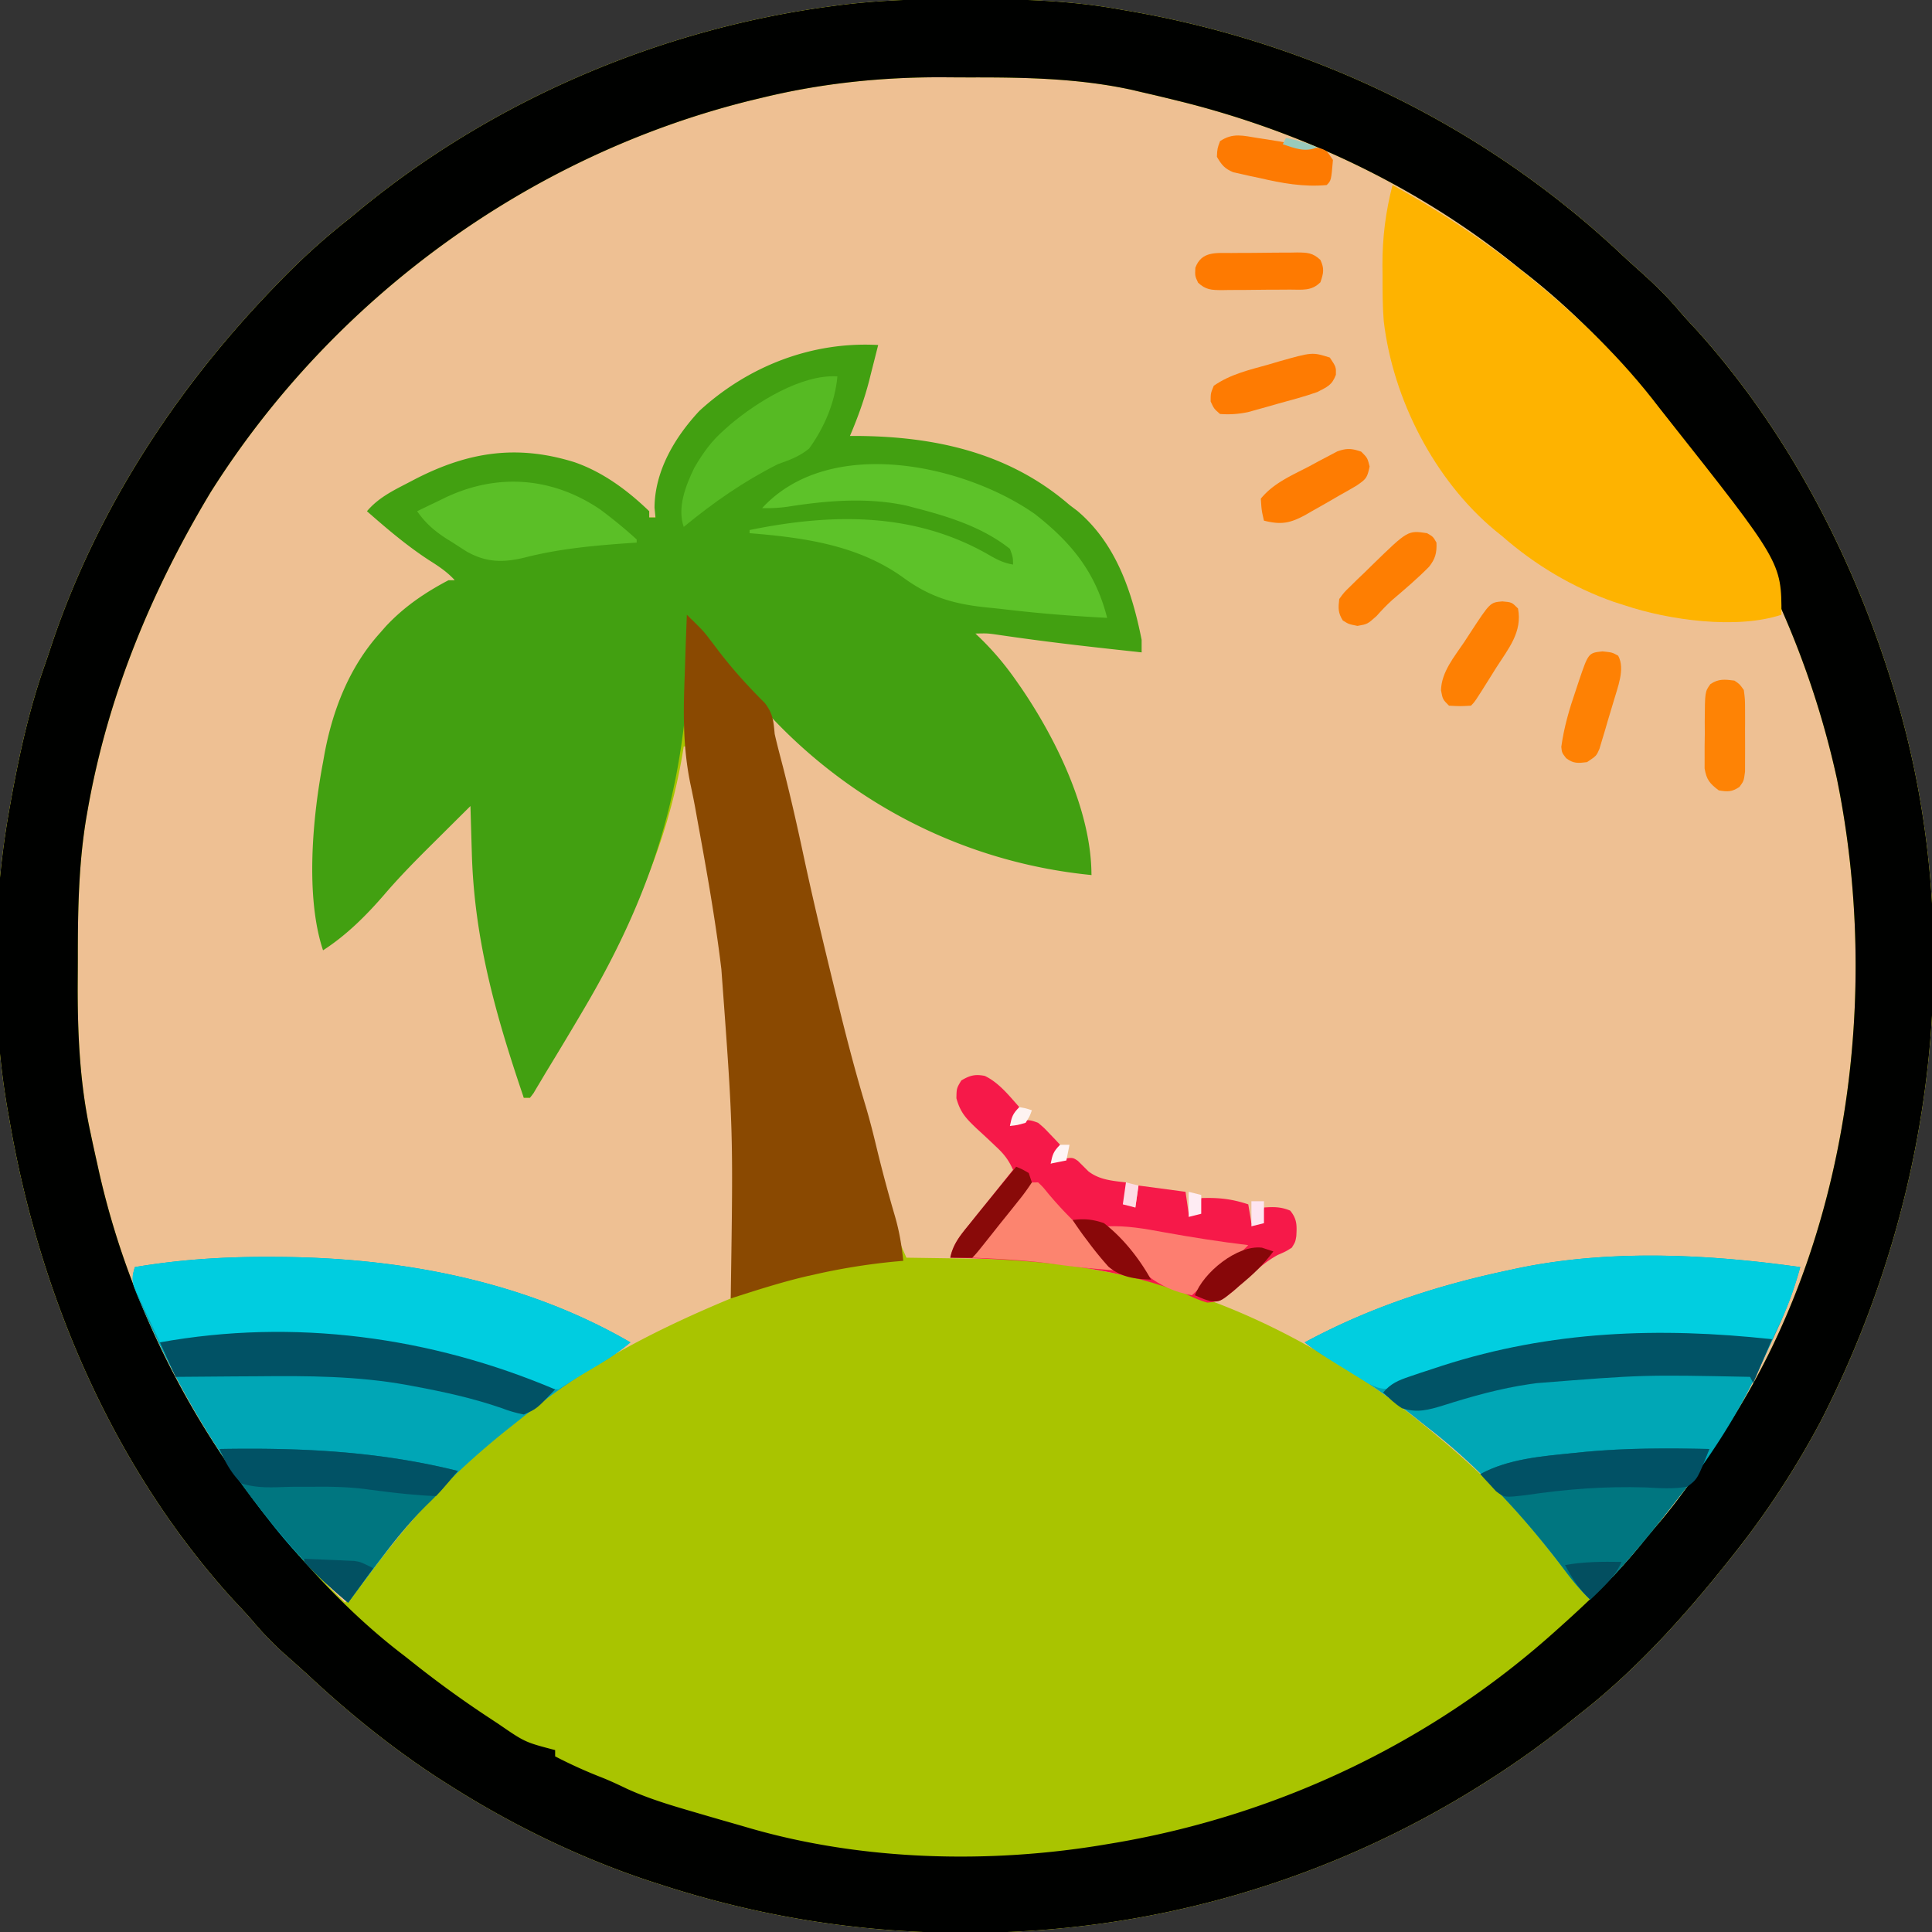 <svg xmlns="http://www.w3.org/2000/svg" width="616" height="616"><rect width="100%" height="100%" fill="#333333" stroke="none"/><path fill="#EEC093" d="m307.625-.313 3.203.006C326.425-.262 341.618.209 357 3l3.04.52c59.002 10.217 113.867 36.88 157.42 78.041a255.2 255.2 0 0 0 4.552 4.138c4.727 4.211 9.197 8.423 13.27 13.274 1.882 2.22 3.86 4.334 5.843 6.465C568.956 136.35 589.28 174.606 602 214c.29.893.58 1.787.877 2.708 24.852 78.153 14.778 163.945-22.344 236.414C572.881 467.486 564.063 481.21 554 494l-1.558 1.986C537.81 514.534 521.735 532.511 503 547a1150.11 1150.11 0 0 0-3.258 2.633C491.492 556.286 482.95 562.326 474 568l-1.783 1.131C423.244 599.928 366.824 616.205 309 616.25l-2.37.002c-32.696-.044-64.524-5.173-95.63-15.252l-2.714-.87C185.479 592.704 163.215 581.897 143 569l-3.266-2.074c-14.57-9.508-28.082-20.392-40.812-32.227-2.71-2.504-5.465-4.948-8.234-7.386a100.333 100.333 0 0 1-9.864-10.18c-2.097-2.452-4.304-4.781-6.511-7.133C35.953 467.81 12.532 412.721 3 357l-.5-2.759C-2.897 323.536-2.517 288.654 3 258l.634-3.56c2.621-14.313 5.715-28.394 10.556-42.128a436.106 436.106 0 0 0 2.474-7.34C31.091 162.35 55.894 124.306 87 92l1.605-1.672C95.682 83 102.985 76.308 111 70c1.13-.93 2.26-1.862 3.387-2.797C157.049 32.041 210.269 9.293 265 2l1.952-.261c13.563-1.759 27.008-2.1 40.673-2.051Z"/><path fill="#A9C400" d="m307.625-.313 3.203.006C326.425-.262 341.618.209 357 3l3.04.52c59.002 10.217 113.867 36.88 157.42 78.041a255.2 255.2 0 0 0 4.552 4.138c4.727 4.211 9.197 8.423 13.27 13.274 1.882 2.22 3.86 4.334 5.843 6.465C568.956 136.35 589.28 174.606 602 214c.29.893.58 1.787.877 2.708 24.852 78.153 14.778 163.945-22.344 236.414C572.881 467.486 564.063 481.21 554 494l-1.558 1.986C537.81 514.534 521.735 532.511 503 547a1150.11 1150.11 0 0 0-3.258 2.633C491.492 556.286 482.95 562.326 474 568l-1.783 1.131C423.244 599.928 366.824 616.205 309 616.25l-2.37.002c-32.696-.044-64.524-5.173-95.63-15.252l-2.714-.87C185.479 592.704 163.215 581.897 143 569l-3.266-2.074c-14.57-9.508-28.082-20.392-40.812-32.227-2.71-2.504-5.465-4.948-8.234-7.386a100.333 100.333 0 0 1-9.864-10.18c-2.097-2.452-4.304-4.781-6.511-7.133C35.953 467.81 12.532 412.721 3 357l-.5-2.759C-2.897 323.536-2.517 288.654 3 258l.634-3.56c2.621-14.313 5.715-28.394 10.556-42.128a436.106 436.106 0 0 0 2.474-7.34C31.091 162.35 55.894 124.306 87 92l1.605-1.672C95.682 83 102.985 76.308 111 70c1.13-.93 2.26-1.862 3.387-2.797C157.049 32.041 210.269 9.293 265 2l1.952-.261c13.563-1.759 27.008-2.1 40.673-2.051Zm-64.5 31.438-3.787.907C168.476 49.582 106.028 95.318 67.125 157 48.281 188.355 34.39 221.852 28 258l-.373 2.106c-2.557 14.946-2.814 29.96-2.812 45.078-.002 2.915-.02 5.83-.04 8.746-.048 15.874.69 31.765 4.1 47.32l.526 2.494c.518 2.422 1.055 4.84 1.599 7.256l.46 2.091C43.132 425.464 71.5 473.863 110 511c3.057-2.907 5.53-5.96 8-9.375 13.924-18.792 30.36-36.624 49.321-50.395a247.744 247.744 0 0 0 5.202-3.945C190.902 433.214 211.695 422.851 233 414c.842-14.317 1.24-28.596 1.25-42.938l.003-3.139c-.019-28.933-2.358-57.396-7.253-85.923l-.619-3.606c-1.41-8.141-2.877-16.27-4.381-24.394l-.514-2.778c-.817-4.41-1.645-8.817-2.486-13.222h-1l-.288 1.781C212.732 270.096 200.574 295.643 185 322c-.555.94-1.11 1.881-1.68 2.85-9.205 15.565-9.205 15.565-12.66 20.584-1.841 2.336-1.841 2.336-1.66 4.566h-2l-.328-3.05c-.567-3.95-1.91-7.464-3.422-11.137-3.67-9.39-6.126-18.969-8.25-28.813l-.489-2.226c-3.38-16.02-3.238-32.468-3.511-48.774-5.443 4.54-10.503 9.35-15.5 14.375l-2.184 2.172a235.858 235.858 0 0 0-11.74 12.65C116.242 291.3 110.364 296.976 104 302c-7.144-14.288-2.905-43.722 0-59l.358-2.037c2.56-14.216 7.917-28.044 17.642-38.963l1.621-1.934c6.02-6.642 13.65-10.718 21.379-15.066-1.335-4.004-3.863-5.006-7.313-7.063C130.56 173.546 124.291 168.52 118 163c4.067-3.502 8.341-6.016 13.063-8.5l2.268-1.197c16.588-8.56 31.982-10.5 49.815-4.945 7.895 2.733 19.985 8.904 23.854 16.642h2l.297-2.02c2.366-14.582 7.36-26.286 19.203-35.667 15.197-10.667 31.645-17.458 50.5-16.313a3790.49 3790.49 0 0 1-2.813 10l-.79 2.832c-1.56 5.505-3.305 10.842-5.397 16.168l1.962-.003c26.858.109 51.58 5.762 71.726 24.503L346 167l1.387 1.371c9.388 9.882 12.847 22.693 15.613 35.629.329 1.334.661 2.668 1 4l-1.824-.365c-7.812-1.497-15.66-2.508-23.556-3.44-2.183-.258-4.365-.52-6.548-.783-7.35-.881-14.702-1.71-22.072-2.412l1.126 1.287C331 225.213 341.678 249.448 348 279c-37.763-9.047-72.81-19.688-100-49l-1-2h-2c1.58 8.417 3.6 16.71 5.653 25.02 2.913 11.8 5.766 23.603 8.347 35.48 2.203 10.095 4.547 20.151 6.975 30.194.383 1.585.765 3.171 1.145 4.758 2.155 8.975 4.498 17.857 7.147 26.7a290.663 290.663 0 0 1 4.233 15.786c1.631 6.646 3.318 13.273 5.125 19.875l.588 2.189.576 2.08.49 1.788c1.058 3.126 2.398 6.107 3.721 9.13l3.231.044c40.012.59 40.012.59 57.769 3.956l2.267.401C390.51 412.284 426.339 431.311 456 456l1.56 1.287C470.597 468.072 482.612 479.61 493 493c1.462 1.87 2.925 3.737 4.39 5.604a917.644 917.644 0 0 1 2.894 3.714c2.11 2.711 4.193 5.342 6.716 7.682 6.007-5.781 11.536-11.653 16.73-18.176 1.51-1.88 3.055-3.731 4.633-5.554 6.8-7.863 12.546-16.222 18.152-24.963a597.159 597.159 0 0 1 4.27-6.514c38.562-59.38 48.933-137.81 34.895-206.5C576.496 206.45 558.188 167.8 532 134l-1.918-2.508C517.096 114.838 501.749 98.872 485 86l-2.965-2.375C450.88 58.823 413.611 41.383 375 32l-2.662-.656a698.568 698.568 0 0 0-8.65-2.032l-2.581-.614c-16.82-3.702-34.158-4.05-51.308-4.014-3.1.003-6.198-.02-9.297-.045-19.404-.063-38.501 1.9-57.377 6.486Z"/><path fill="#000100" d="m307.625-.313 3.203.006C326.425-.262 341.618.209 357 3l3.04.52c59.002 10.217 113.867 36.88 157.42 78.041a255.2 255.2 0 0 0 4.552 4.138c4.727 4.211 9.197 8.423 13.27 13.274 1.882 2.22 3.86 4.334 5.843 6.465C568.956 136.35 589.28 174.606 602 214c.29.893.58 1.787.877 2.708 24.852 78.153 14.778 163.945-22.344 236.414C572.881 467.486 564.063 481.21 554 494l-1.558 1.986C537.81 514.534 521.735 532.511 503 547a1150.11 1150.11 0 0 0-3.258 2.633C491.492 556.286 482.95 562.326 474 568l-1.783 1.131C423.244 599.928 366.824 616.205 309 616.25l-2.37.002c-32.696-.044-64.524-5.173-95.63-15.252l-2.714-.87C185.479 592.704 163.215 581.897 143 569l-3.266-2.074c-14.57-9.508-28.082-20.392-40.812-32.227-2.71-2.504-5.465-4.948-8.234-7.386a100.333 100.333 0 0 1-9.864-10.18c-2.097-2.452-4.304-4.781-6.511-7.133C35.953 467.81 12.532 412.721 3 357l-.5-2.759C-2.897 323.536-2.517 288.654 3 258l.634-3.56c2.621-14.313 5.715-28.394 10.556-42.128a436.106 436.106 0 0 0 2.474-7.34C31.091 162.35 55.894 124.306 87 92l1.605-1.672C95.682 83 102.985 76.308 111 70c1.13-.93 2.26-1.862 3.387-2.797C157.049 32.041 210.269 9.293 265 2l1.952-.261c13.563-1.759 27.008-2.1 40.673-2.051Zm-64.5 31.438-3.787.907C168.476 49.582 106.028 95.318 67.125 157 48.281 188.355 34.39 221.852 28 258l-.373 2.106c-2.557 14.946-2.814 29.96-2.812 45.078-.002 2.915-.02 5.83-.04 8.746-.048 15.874.69 31.765 4.1 47.32l.526 2.494c.518 2.422 1.055 4.84 1.599 7.256l.46 2.091C40.65 414.321 60.354 453.338 87 486l1.284 1.591C100.277 502.377 113.816 516.481 129 528c1.247.985 2.493 1.973 3.738 2.96a336.605 336.605 0 0 0 23.762 17.102l2.46 1.625c8.43 5.8 8.43 5.8 18.04 8.313v2c5 2.593 10 4.848 15.251 6.882 2.613 1.063 5.13 2.243 7.67 3.466 6.652 3.037 13.506 5.109 20.517 7.152l2.002.587c3.324.975 6.651 1.94 9.982 2.891 2.14.611 4.278 1.227 6.414 1.853C275.056 593.364 315.923 594.34 353 588l3.224-.538C408.238 578.431 456.73 555.3 496 520l1.617-1.446c9.332-8.369 18.243-16.88 26.078-26.695a207.363 207.363 0 0 1 4.672-5.593c6.798-7.862 12.543-16.22 18.148-24.959a597.159 597.159 0 0 1 4.27-6.514c38.562-59.38 48.933-137.81 34.895-206.5C576.496 206.45 558.188 167.8 532 134l-1.918-2.508C517.096 114.838 501.749 98.872 485 86l-2.965-2.375C450.88 58.823 413.611 41.383 375 32l-2.662-.656a698.568 698.568 0 0 0-8.65-2.032l-2.581-.614c-16.82-3.702-34.158-4.05-51.308-4.014-3.1.003-6.198-.02-9.297-.045-19.404-.063-38.501 1.9-57.377 6.486Z"/><path fill="#42A011" d="M280 110c-.742 2.96-1.493 5.918-2.25 8.875l-.621 2.492c-1.572 6.097-3.667 11.84-6.129 17.633l1.87-.003c24.984.106 48.786 5.252 68.13 22.003l2.457 1.855c12.39 10.45 17.478 25.786 20.543 41.145v4c-14.092-1.507-28.165-3.061-42.194-5.085l-2.552-.364-2.209-.323c-2.365-.302-2.365-.302-6.045-.228l1.323 1.252c4.388 4.256 8.116 8.678 11.615 13.685l1.562 2.235C336.77 235.646 348 258.627 348 279c-42.381-4.161-80.801-24.794-108-57-.934-1.071-1.869-2.142-2.805-3.21l-3.132-3.602-1.45-1.65c-4.546-5.263-8.576-10.88-12.613-16.538l-.028 3.307c-.467 46.59-10.117 81.34-33.972 121.693l-1.665 2.818a1232.212 1232.212 0 0 1-9.015 15.017 374.05 374.05 0 0 0-2.703 4.505l-1.336 2.226-1.185 2.003L169 350h-2c-8.878-26.134-15.786-50.293-16.563-78.063l-.13-4.357c-.106-3.527-.208-7.053-.307-10.58a5817.93 5817.93 0 0 0-9.015 8.96 2327.27 2327.27 0 0 1-3.058 3.037c-5.32 5.276-10.551 10.573-15.427 16.27-5.782 6.682-12.056 12.936-19.5 17.733-5.71-17.131-3.33-42.488 0-60l.358-2.037c2.557-14.2 7.877-28.078 17.642-38.963l1.914-2.191C128.785 193.499 135.4 189.002 143 185h2c-2.484-2.734-5.261-4.53-8.375-6.5-7.036-4.61-13.31-9.96-19.625-15.5 3.626-4.257 8.115-6.47 13-9l2.567-1.34c16.855-8.623 32.352-10.98 50.583-5.297 9.058 3.12 17.009 9.02 23.85 15.637v2h2l-.313-3.125c.084-11.777 6.504-22.507 14.313-30.875 15.604-14.311 35.9-22.17 57-21Z"/><path fill="#00A6B6" d="m85.5 400.75 2.273.003c39.134.116 78.988 7.381 113.227 27.247-3.143 2.653-6.334 4.857-9.909 6.89-9.7 5.518-18.394 12.147-27.091 19.11l-1.709 1.35C147.831 466.822 134.082 480.224 123 495l-3.195 4.219A1710.631 1710.631 0 0 0 111 511c-9.336-7.898-17.465-16.352-25-26l-1.371-1.746c-16.07-20.562-29.092-42.982-39.442-66.942l-1.041-2.375c-1.57-3.771-2.42-6.035-1.146-9.937 14.203-2.397 28.125-3.293 42.5-3.25Z"/><path fill="#00A7B6" d="M574 404c-1.897 6.918-4.302 13.37-7.313 19.875l-1.221 2.662c-.798 1.73-1.599 3.459-2.404 5.185a627.433 627.433 0 0 0-2.527 5.5C553.52 452.043 544.221 466.205 534 479l-1.906 2.45c-7.815 9.944-15.937 19.809-25.094 28.55-3.215-3.055-5.845-6.326-8.5-9.875-12.71-16.708-26.831-32.28-43.5-45.125a4192.97 4192.97 0 0 1-3.824-3.047c-8.78-6.93-17.81-13.032-27.446-18.71-2.71-1.601-5.27-3.268-7.73-5.243 20.617-11.127 42.118-18.177 65-23l2.593-.563c29.34-6.176 60.904-4.593 90.407-.437Z"/><path fill="#FEB300" d="M444 59c14.838 8.185 28.815 17.343 42 28l1.602 1.285C502.729 100.526 517.262 114.453 529 130l2.395 3.02C568 179.286 568 179.286 568 196c-14.277 4.759-36.049 1.691-50-3l-3.344-1.063C501.528 187.35 489.442 180.137 479 171l-2.219-1.785c-19.43-16.112-32.676-41.98-35.59-66.87-.397-4.859-.376-9.723-.378-14.595l-.038-3.2C440.76 75.82 441.788 67.453 444 59Z"/><path fill="#8A4901" d="M219 196c5.34 5.251 5.34 5.251 7.508 8.129l1.285 1.68c.44.578.88 1.157 1.332 1.754 4.555 5.948 9.45 11.336 14.758 16.62 2.59 3.447 2.714 5.549 3.117 9.817.785 3.502 1.72 6.965 2.625 10.438 2.375 9.294 4.501 18.618 6.5 28 3.08 14.394 6.507 28.7 10 43l.77 3.166c2.762 11.356 5.67 22.628 9.042 33.819 1.33 4.474 2.479 8.975 3.563 13.514a471.41 471.41 0 0 0 5.889 21.977c1.35 4.693 2.11 9.225 2.611 14.086l-2.945.262a203.818 203.818 0 0 0-25.118 4.05l-2.568.572c-8.258 1.927-16.3 4.528-24.369 7.116l.02-2.333c.762-51.431.762-51.431-3.02-102.667l-.454-3.652c-1.924-14.917-4.594-29.72-7.3-44.512l-.593-3.327a267.758 267.758 0 0 0-1.484-7.367c-2.435-11.668-2.336-22.836-1.857-34.704.064-1.898.126-3.796.186-5.694.149-4.582.32-9.163.502-13.744Z"/><path fill="#00CDE0" d="m85.5 400.75 2.273.003c39.134.116 78.988 7.381 113.227 27.247-3.974 3.36-8.152 6.004-12.625 8.625-5.246 3.093-5.246 3.093-10.375 6.375-3.945-.315-7.519-1.9-11.177-3.323-17.864-6.94-35.814-10.565-54.823-12.677l-3.469-.402C89.374 424.758 70.096 426.183 51 428a6045.854 6045.854 0 0 1-3.375-7.188l-.96-2.04A723.368 723.368 0 0 1 44 413c-.425-.904-.85-1.807-1.29-2.738-.813-2.589-.456-3.716.29-6.262 14.203-2.397 28.125-3.293 42.5-3.25Z"/><path fill="#01CEE0" d="M574 404c-1.672 5.951-3.518 11.548-6.188 17.125l-1.605 3.383L565 427l-1.651-.092c-39.658-2.133-77.048-1.18-114.397 13.64l-2.593 1.01-2.266.916c-3.26.82-5.222-.015-8.136-1.55l-2.144-1.322-2.368-1.454-2.445-1.523-2.445-1.5c-3.64-2.246-7.16-4.52-10.555-7.125 20.617-11.127 42.118-18.177 65-23l2.593-.563c29.34-6.176 60.904-4.593 90.407-.437Z"/><path fill="#F61949" d="M313.984 343.04c4.504 2.146 7.744 6.287 11.016 9.96l-3 6 2.25-1.063c3.03-1.032 3.834-1.041 6.75.063 1.922 1.629 1.922 1.629 3.75 3.563l1.86 1.94c.458.495.917.988 1.39 1.497l-3 6 3.063-1.375c3.937-.625 3.937-.625 5.609.508a656.551 656.551 0 0 1 3.351 3.328c3.497 2.723 7.67 3.036 11.977 3.539v7l3 1 1-7 15 2 1 7h3l1-5c5.527-.194 9.756.252 15 2l1 6h3l1-5c3.147-.215 5.446-.233 8.375 1 2.205 2.714 2.135 4.716 1.941 8.137C413 396 413 396 411.875 397.812 410 399 410 399 407.363 400.146c-3.536 1.95-6.067 4.183-9.02 6.896-8.607 7.773-8.607 7.773-13.374 8.283-2.872-.823-5.311-1.964-7.969-3.324a184.285 184.285 0 0 0-6.313-2l-3.335-1.027c-20.941-6.078-42.666-7.48-64.352-7.973.878-4.394 3.287-7.22 6.063-10.625l1.489-1.86c.999-1.246 2-2.49 3.006-3.732a858.055 858.055 0 0 0 3.95-4.924c1.826-2.29 3.656-4.576 5.492-6.859-1.376-3.132-2.932-5.116-5.441-7.426l-2.018-1.916a489.62 489.62 0 0 0-4.219-3.906c-3.34-3.197-5.122-5.03-6.38-9.576C305 347 305 347 306.5 344.5c2.682-1.609 4.385-2.067 7.484-1.46Z"/><path fill="#5DC229" d="M329.938 163.875c11.704 9.139 19.39 18.612 23.062 33.125-10.93-.574-21.804-1.42-32.673-2.717a278.39 278.39 0 0 0-4.914-.523c-10.832-1.062-18.523-3.103-27.38-9.573C273.56 173.754 256.26 171.398 239 170v-1c26.669-5.457 53.073-5.756 76.996 8.328 2.453 1.365 4.27 2.215 7.004 2.672-.033-2.373-.033-2.373-1-5-8.69-6.899-19.413-10.262-30-13l-2.824-.746c-12.402-2.754-25.605-1.661-38.04.309A47.14 47.14 0 0 1 243 162c21.426-23.249 64.258-14.004 86.938 1.875Z"/><path fill="#007680" d="M70 462c26.003-.452 50.631.69 76 7-3.143 3.732-6.271 7.386-9.813 10.75-9.51 9.42-17.234 20.525-25.187 31.25-12.05-10.193-21.811-21.71-31.313-34.25l-1.526-2.004c-3.073-4.097-5.709-8.25-8.161-12.746ZM545 462c-1.559 4.112-3.441 7.186-6.125 10.688l-1.218 1.592A867.15 867.15 0 0 1 534 479l-1.95 2.512c-7.816 9.915-15.908 19.762-25.05 28.488-3.215-3.055-5.845-6.326-8.5-9.875-8.114-10.693-16.782-20.849-26.5-30.125 8.88-4.835 19.604-5.694 29.5-6.688l3.745-.385c13.259-1.25 26.448-1.227 39.755-.927Z"/><path fill="#015366" d="m565 427-6 14-1-2c-34.08-.69-34.08-.69-68 2l-2.124.292c-9.484 1.375-18.574 3.916-27.697 6.814-4.727 1.447-8.303 2.458-13.179.894-2.303-1.445-3.99-3.134-6-5 2.458-2.895 4.824-3.873 8.39-5.086l3.305-1.125 3.555-1.164 3.664-1.205C494.563 424.29 528.95 423.069 565 427Z"/><path fill="#015265" d="M177 443c-5.87 6.206-5.87 6.206-10 8-2.603-.518-4.68-1.127-7.125-2.063-9.16-3.165-18.359-5.163-27.875-6.937l-2.296-.43c-15.847-2.851-31.456-2.925-47.517-2.757-2.554.015-5.108.028-7.662.04-6.175.033-12.35.085-18.525.147l-5-11c42.669-7.711 86.27-1.833 126 15Z"/><path fill="#5BBF27" d="M191.375 162.438c4.035 3.013 7.906 6.166 11.625 9.562v1l-1.81.12c-11.497.796-22.704 1.79-33.896 4.647-6.833 1.661-12.193 1.616-18.435-1.876a226.9 226.9 0 0 1-4.109-2.641l-2.102-1.305c-3.98-2.546-6.904-5.012-9.648-8.945 2.33-1.134 4.663-2.257 7-3.375l1.965-.96c16.613-7.896 34.126-6.57 49.41 3.773Z"/><path fill="#56BA23" d="M267 120c-.8 8.39-4.085 16.137-9 23-3.112 2.547-6.237 3.68-10 5-10.949 5.52-20.546 12.224-30 20-2.134-6.212.633-13.161 3.363-18.832 2.707-4.664 5.525-8.63 9.637-12.168l1.75-1.57c8.526-7.203 22.723-16.108 34.25-15.43Z"/><path fill="#015265" d="M70 462c26.003-.452 50.631.69 76 7l-2.938 3.438-1.652 1.933A49.663 49.663 0 0 1 139 477a88.657 88.657 0 0 1-5.438-.313l-3.628-.3c-2.575-.253-5.146-.541-7.711-.867l-4.098-.52-2.179-.289c-5.266-.618-10.45-.738-15.747-.676-2.097.005-4.193.006-6.29.007a142.28 142.28 0 0 0-4.16.1c-4.45.172-8.471.156-12.749-1.142-3.24-3.294-5.195-6.768-7-11Z"/><path fill="#015165" d="M545 462c-3.748 9.553-3.748 9.553-7 12-4.434.83-8.764.504-13.25.25-13.054-.401-25.448.537-38.348 2.475-6.745.773-6.745.773-9.422-1.256l-1.793-1.969-1.832-1.969L472 470c8.88-4.835 19.604-5.694 29.5-6.688l3.745-.385c13.259-1.25 26.448-1.227 39.755-.927Z"/><path fill="#FC846F" d="M331 377c1.508 1.434 1.508 1.434 3.125 3.438a124.21 124.21 0 0 0 8.375 9.062c10.944 10.831 10.944 10.831 12.5 15.5-6.414-.454-12.76-1.08-19.125-2-8.6-1.197-17.206-1.623-25.875-2l1.095-1.451c2.7-3.589 5.379-7.19 8.01-10.83l3.082-4.219 1.577-2.203 1.529-2.078 1.36-1.877C328 377 328 377 331 377Z"/><path fill="#FD7E70" d="M353 391c6.194-.258 11.923.74 18 1.875 8.98 1.624 17.94 3.037 27 4.125-3.39 3.489-6.897 6.641-10.688 9.688-3.773 3.026-3.773 3.026-7.312 6.312-11.202-2.125-17.374-8.196-24-17-1.039-1.643-2.057-3.3-3-5Z"/><path fill="#FE7B02" d="M424 114c2 3 2 3 1.938 5.5-1.262 3.365-2.786 3.86-5.938 5.5-4.08 1.45-8.263 2.54-12.438 3.688l-3.392.97-3.291.916-2.982.831c-3.076.632-5.766.816-8.897.595-1.938-1.688-1.938-1.688-3-4 0-2.563 0-2.563 1-5 5.293-3.687 11.237-5.032 17.375-6.75l3.367-.996c10.667-3.01 10.667-3.01 16.258-1.254Z"/><path fill="#FE7A01" d="m392.625 80.664 2.252-.02c1.57-.01 3.14-.015 4.71-.015 2.405-.004 4.806-.04 7.21-.078 1.526-.006 3.052-.01 4.578-.012l2.178-.043c3.276.03 4.996.08 7.435 2.369 1.332 2.811 1.006 4.228.012 7.135-2.893 2.893-5.87 2.324-9.746 2.336l-2.324.02c-1.623.01-3.246.015-4.87.015-2.485.004-4.968.04-7.453.078-1.576.006-3.152.01-4.728.012l-2.254.043c-3.327-.029-5.138-.05-7.625-2.369-1-2.135-1-2.135-.875-4.76 1.973-5.354 6.644-4.696 11.5-4.71Z"/><path fill="#FE7E02" d="M455 170c1.938 1.125 1.938 1.125 3 3 .146 3.203-.339 5.171-2.355 7.7-3.693 3.76-7.725 7.174-11.735 10.59-1.815 1.625-3.407 3.337-5.035 5.148C436 199 436 199 432.812 199.563 430 199 430 199 428.125 197.813c-1.533-2.47-1.443-3.939-1.125-6.813 1.481-2.065 1.481-2.065 3.543-4.066l2.256-2.221 2.389-2.275 2.33-2.288C448.89 169.07 448.89 169.07 455 170Z"/><path fill="#FE7C02" d="M434 144c2 2 2 2 2.688 4.75-.786 3.712-1.146 3.997-4.125 6.063A220.964 220.964 0 0 1 427 158l-1.982 1.157a426.788 426.788 0 0 1-6.643 3.78l-2.17 1.256c-4.92 2.663-7.753 3.188-13.205 1.807-.75-3.25-.75-3.25-1-7 4.032-4.975 9.867-7.405 15.438-10.313l3.142-1.705 3.041-1.595 2.764-1.462c3.052-1.08 4.573-.954 7.615.075Z"/><path fill="#FE8003" d="M479 191.75c3 .25 3 .25 5 2.25 1.45 7.488-3.033 12.789-6.938 18.875l-1.998 3.203c-4.795 7.653-4.795 7.653-6.064 8.922-3.438.188-3.438.188-7 0-2-2-2-2-2.555-4.918.175-5.908 4.256-10.664 7.43-15.394l1.973-3.034c6.275-9.58 6.275-9.58 10.152-9.904Z"/><path fill="#FE8104" d="M510.938 207.688c3.062.312 3.062.312 5 1.375 2.32 4.23-.23 10.198-1.461 14.582-.612 2.057-1.23 4.113-1.852 6.167l-.922 3.178-.914 3.03-.822 2.753C509 241 509 241 506 243c-2.855.357-4.34.504-6.662-1.27C498 240 498 240 497.805 238.124c.864-6.277 2.569-12.079 4.632-18.06l.948-2.862c3.06-9.035 3.06-9.035 7.553-9.513Z"/><path fill="#FD7A02" d="m401 44 2.761.417c2.898.456 5.787.952 8.676 1.458l3.006.488 2.866.504 2.587.441C423 48 423 48 425 51c-.566 6.566-.566 6.566-2 8-7.36.69-14.296-.596-21.438-2.25l-2.966-.621-2.842-.645-2.553-.57C390.46 53.775 389.471 52.55 388 50c.125-2.625.125-2.625 1-5 4.133-2.755 7.332-1.73 12-1Z"/><path fill="#FE8305" d="M553 217c1.663 1.115 1.663 1.115 3 3 .388 2.955.388 2.955.398 6.531l.012 3.895-.019 2.026c-.016 2.041 0 4.08.02 6.122l-.013 3.895-.01 3.576C556 249 556 249 554.628 250.88c-2.383 1.638-3.8 1.602-6.628 1.119-2.872-2.194-3.894-3.371-4.502-6.977l.006-3.433-.002-3.748.06-3.905-.021-3.916c.064-9.47.064-9.47 1.799-11.89 2.598-1.77 4.608-1.512 7.66-1.131Z"/><path fill="#890A09" d="M324 372c1.938.813 1.938.813 4 2l1 3a67.159 67.159 0 0 1-4.438 6.063l-1.376 1.733A862.705 862.705 0 0 1 319 390l-2.414 3.043c-5.274 6.644-5.274 6.644-6.586 7.957-2.333.04-4.667.042-7 0 .877-4.366 3.243-7.175 6-10.563l1.482-1.852c1.498-1.868 3.006-3.728 4.518-5.585l1.4-1.725c2.52-3.103 5.053-6.194 7.6-9.275Z"/><path fill="#870709" d="M402.375 397.813 406 399c-3.169 4.285-6.711 7.59-10.813 10.938l-1.79 1.572c-4.38 3.557-4.38 3.557-7.406 3.358-1.94-.552-1.94-.552-4.991-1.868 2.616-7.258 13.558-16.16 21.375-15.188Z"/><path fill="#890809" d="M342 389c3.66-.494 6.508-.236 10 1 6.09 4.72 11.282 11.294 15 18-5.2-.214-9.458-.727-13.559-4.113A108.301 108.301 0 0 1 347 396l-1.668-2.215A155.04 155.04 0 0 1 342 389Z"/><path fill="#025162" d="M97 497c2.917.114 5.833.24 8.75.375l2.5.094 2.422.117 2.222.095C115 498 115 498 119 500l-8 11c-4.894-4.095-9.707-8.264-14-13v-1Z"/><path fill="#034F60" d="M517 498c-1.477 3.452-3.438 5.65-6.125 8.25l-2.195 2.14L507 510c-3.6-3.418-5.664-6.66-8-11 6.026-1.071 11.89-1.1 18-1Z"/><path fill="#FDDCE5" d="m359 377 4 1-1 7-4-1 1-7Z"/><path fill="#FEE5F1" d="M399 383h4v7l-4 1v-8Z"/><path fill="#FEECF3" d="m379 380 4 1v6l-4 1v-8Z"/><path fill="#FEF3F1" d="M325 353c2.125.375 2.125.375 4 1-.688 1.938-.688 1.938-2 4-2.625.75-2.625.75-5 1 .573-2.867.861-3.861 3-6Z"/><path fill="#FEF5F5" d="M338 365h3l-1 5-5 1c.573-2.867.861-3.861 3-6Z"/><path fill="#99CABB" d="M410 44c3.558.61 6.683 1.578 10 3-4.002 1.6-7.046.293-11-1l1-2Z"/></svg>